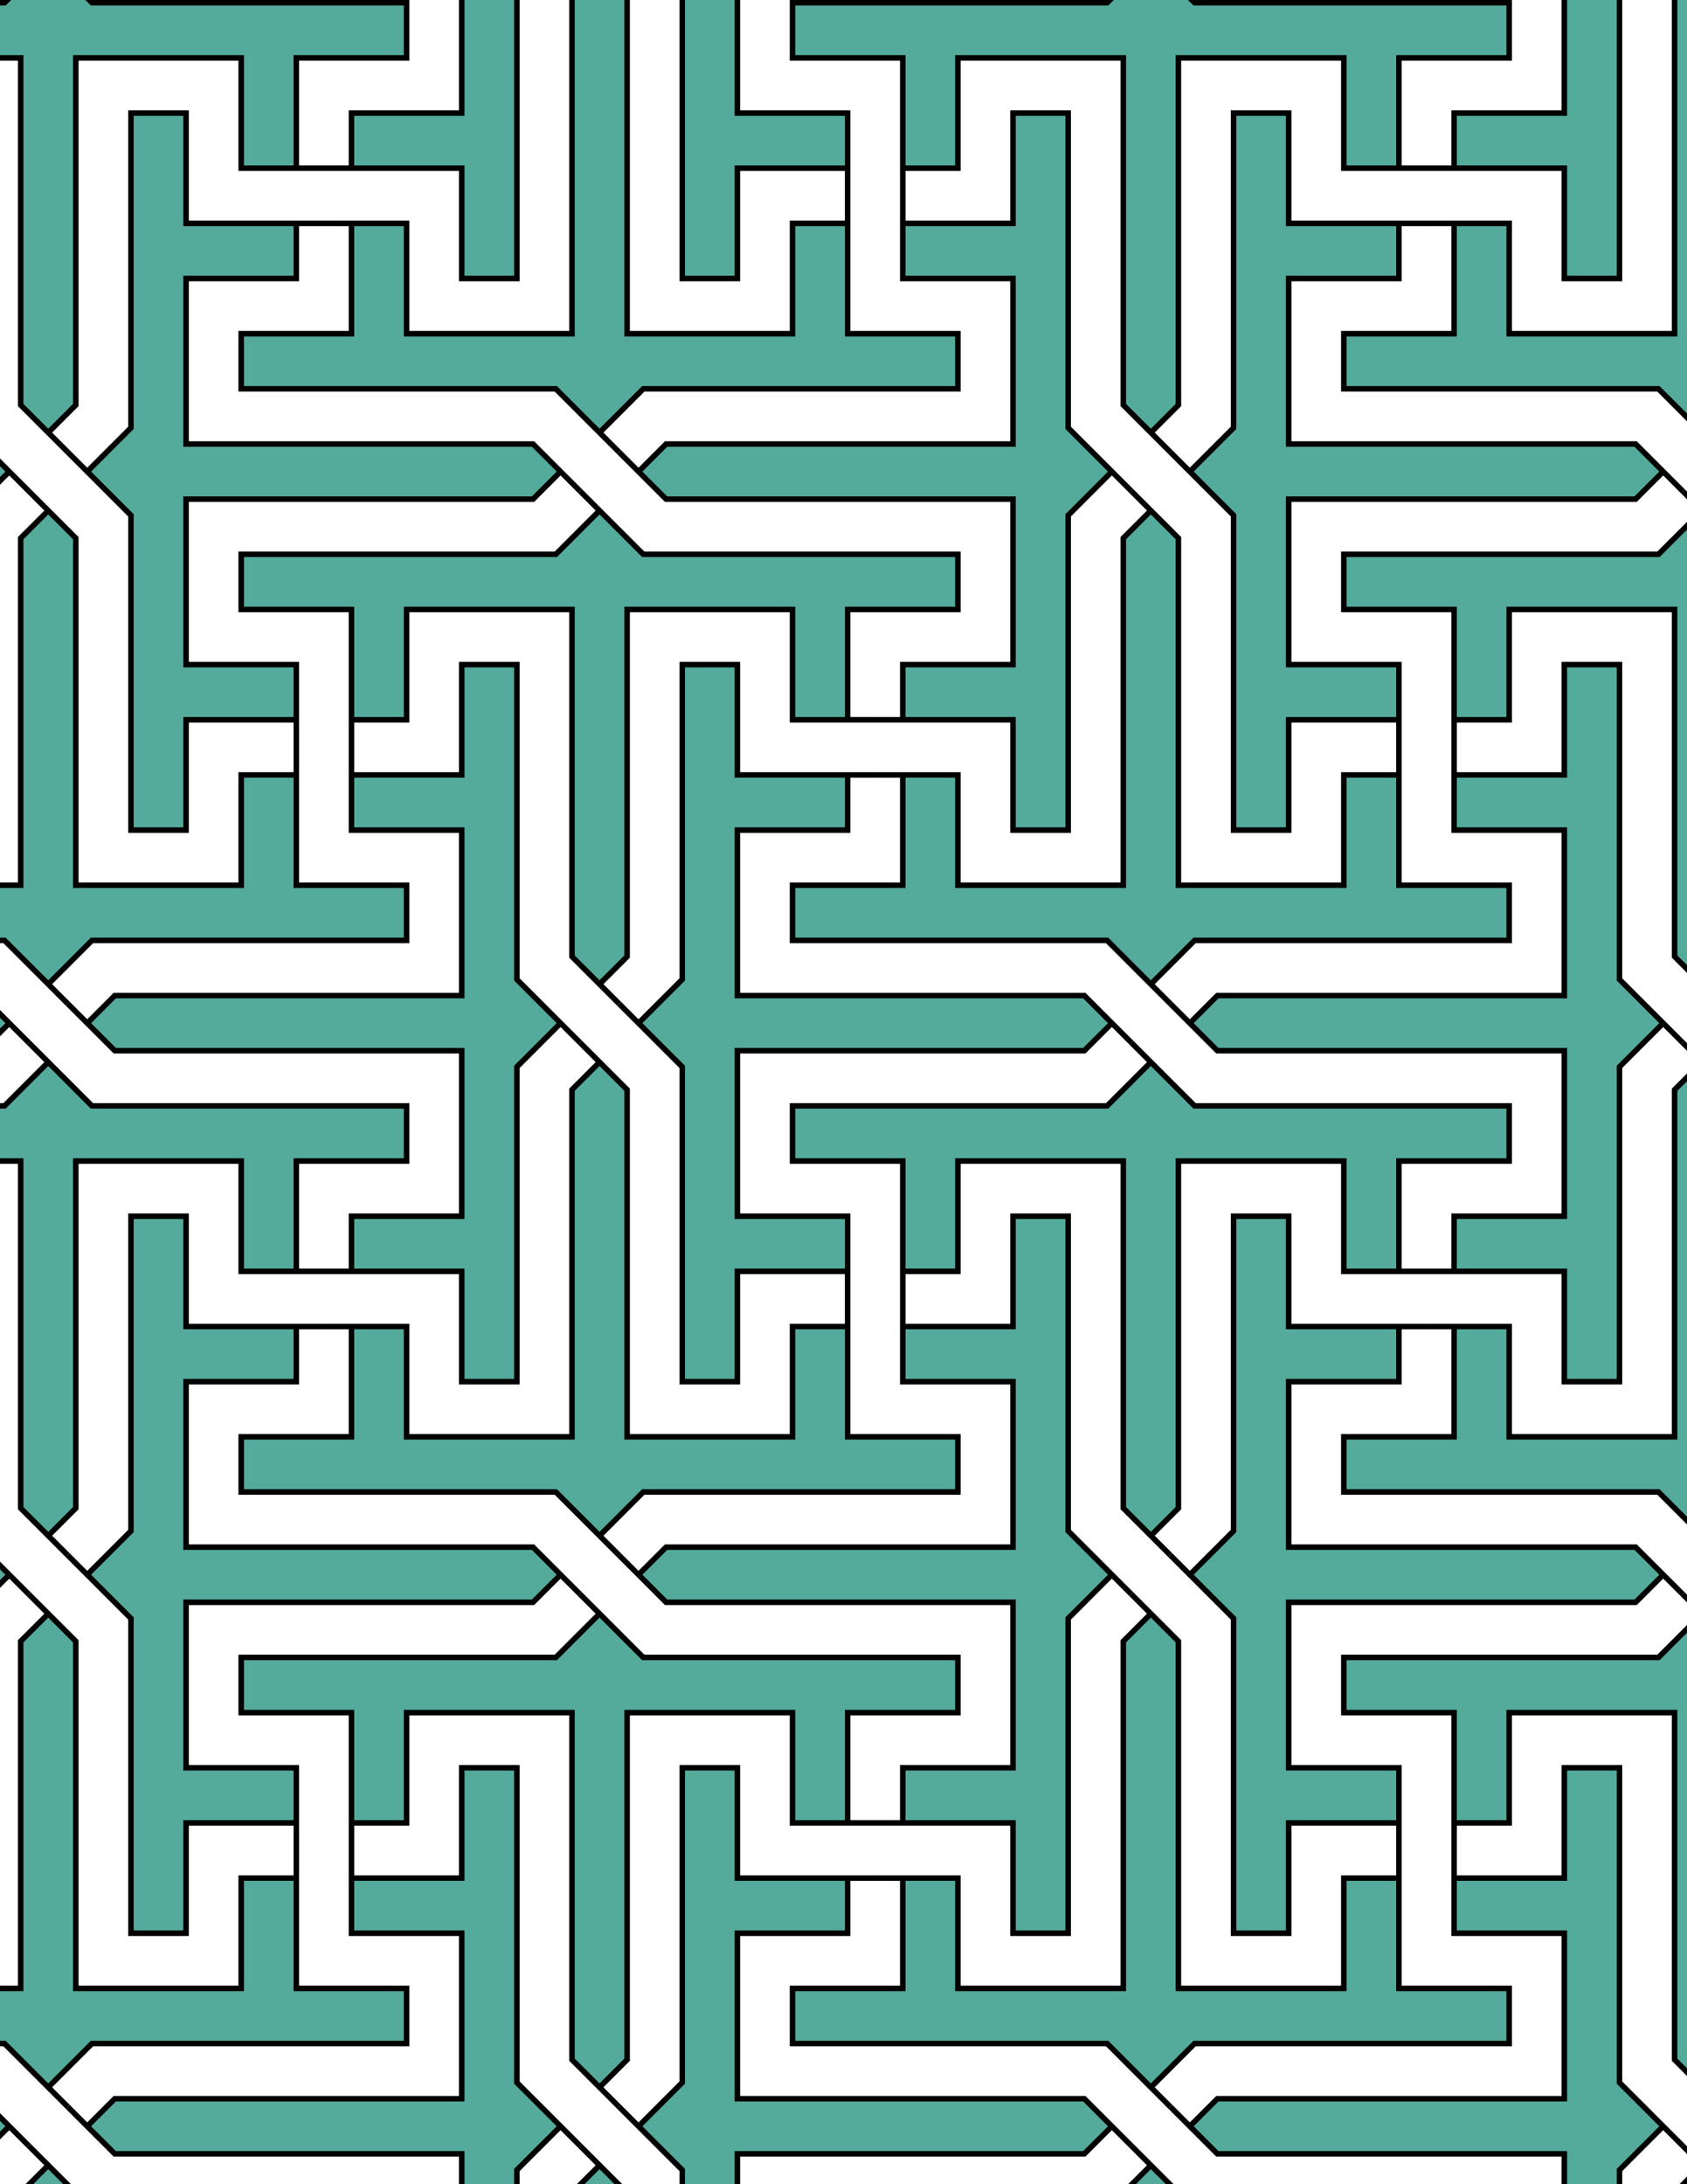 <svg xmlns="http://www.w3.org/2000/svg" xmlns:xlink="http://www.w3.org/1999/xlink" xmlns:inkscape="http://www.inkscape.org/namespaces/inkscape" version="1.1" width="612" height="792" viewBox="0 0 612 792">
<path transform="matrix(.1,0,0,-.1,0,792)" d="M2316.4 4210 2245.7 4280.7 2316.4 4210 2475 4051.4V2910H2675V3310H3075V3210 3310 3510H2675V4110H3933.6L4033.6 4210 4104.3 4139.3 4033.6 4210 3933.6 4310H2675V4910H3075V5110H3175 3075 2675V5510H2475V4368.6" fill="#54ab9b"/>
<path transform="matrix(.1,0,0,-.1,0,792)" stroke-width="20" stroke-linecap="butt" stroke-miterlimit="10" stroke-linejoin="miter" fill="none" stroke="#000000" d="M2316.4 4210 2245.7 4280.7 2316.4 4210 2475 4051.4V2910H2675V3310H3075V3210 3310 3510H2675V4110H3933.6L4033.6 4210 4104.3 4139.3 4033.6 4210 3933.6 4310H2675V4910H3075V5110H3175 3075 2675V5510H2475V4368.6Z"/>
<path transform="matrix(.1,0,0,-.1,0,792)" d="M2875 3910V3710H3275V3210 3310H3475V3710H4075V2451.4L4175 2351.4 4245.7 2280.7 4175 2351.4 4275 2451.4V3710H4875V3310H5075 5175 5075V3710H5475V3910H4333.6L4175 4068.6 4104.3 4139.3 4175 4068.6 4016.4 3910" fill="#54ab9b"/>
<path transform="matrix(.1,0,0,-.1,0,792)" stroke-width="20" stroke-linecap="butt" stroke-miterlimit="10" stroke-linejoin="miter" fill="none" stroke="#000000" d="M2875 3910V3710H3275V3210 3310H3475V3710H4075V2451.4L4175 2351.4 4245.7 2280.7 4175 2351.4 4275 2451.4V3710H4875V3310H5075 5175 5075V3710H5475V3910H4333.6L4175 4068.6 4104.3 4139.3 4175 4068.6 4016.4 3910Z"/>
<path transform="matrix(.1,0,0,-.1,0,792)" d="M2875 4510H4016.4L4175 4351.4 4245.7 4280.7 4175 4351.4 4333.6 4510H5475V4710H5075V5110 5210 5110H4875V4710H4275V5968.6L4175 6068.6 4104.3 6139.3 4175 6068.6 4075 5968.6V4710H3475V5110H3275 3175 3275V4710H2875" fill="#54ab9b"/>
<path transform="matrix(.1,0,0,-.1,0,792)" stroke-width="20" stroke-linecap="butt" stroke-miterlimit="10" stroke-linejoin="miter" fill="none" stroke="#000000" d="M2875 4510H4016.4L4175 4351.4 4245.7 4280.7 4175 4351.4 4333.6 4510H5475V4710H5075V5110 5210 5110H4875V4710H4275V5968.6L4175 6068.6 4104.3 6139.3 4175 6068.6 4075 5968.6V4710H3475V5110H3275 3175 3275V4710H2875Z"/>
<path transform="matrix(.1,0,0,-.1,0,792)" d="M3675 4910H3875V6051.4L4033.6 6210 4104.3 6139.3 4033.6 6210 3875 6368.6V7510H3675V7110H3275V7210 7110 6910H3675V6310H2416.4L2316.4 6210 2245.7 6280.7 2316.4 6210 2416.4 6110H3675V5510H3275V5310H3175 3275 3675" fill="#54ab9b"/>
<path transform="matrix(.1,0,0,-.1,0,792)" stroke-width="20" stroke-linecap="butt" stroke-miterlimit="10" stroke-linejoin="miter" fill="none" stroke="#000000" d="M3675 4910H3875V6051.4L4033.6 6210 4104.3 6139.3 4033.6 6210 3875 6368.6V7510H3675V7110H3275V7210 7110 6910H3675V6310H2416.4L2316.4 6210 2245.7 6280.7 2316.4 6210 2416.4 6110H3675V5510H3275V5310H3175 3275 3675Z"/>
<path transform="matrix(.1,0,0,-.1,0,792)" d="M2275 4451.4V5710H2875V5310H3075 3175 3075V5710H3475V5910H2333.6L2175 6068.6 2104.3 6139.3 2175 6068.6 2016.4 5910H875V5710H1275V5310 5210 5310H1475V5710H2075V4451.4L2175 4351.4 2245.7 4280.7 2175 4351.4" fill="#54ab9b"/>
<path transform="matrix(.1,0,0,-.1,0,792)" stroke-width="20" stroke-linecap="butt" stroke-miterlimit="10" stroke-linejoin="miter" fill="none" stroke="#000000" d="M2275 4451.4V5710H2875V5310H3075 3175 3075V5710H3475V5910H2333.6L2175 6068.6 2104.3 6139.3 2175 6068.6 2016.4 5910H875V5710H1275V5310 5210 5310H1475V5710H2075V4451.4L2175 4351.4 2245.7 4280.7 2175 4351.4Z"/>
<path transform="matrix(.1,0,0,-.1,0,792)" d="M2275 3968.6 2175 4068.6 2104.3 4139.3 2175 4068.6 2075 3968.6V2710H1475V3110H1275 1175 1275V2710H875V2510H2016.4L2175 2351.4 2245.7 2280.7 2175 2351.4 2333.6 2510H3475V2710H3075V3110 3210 3110H2875V2710H2275" fill="#54ab9b"/>
<path transform="matrix(.1,0,0,-.1,0,792)" stroke-width="20" stroke-linecap="butt" stroke-miterlimit="10" stroke-linejoin="miter" fill="none" stroke="#000000" d="M2275 3968.6 2175 4068.6 2104.3 4139.3 2175 4068.6 2075 3968.6V2710H1475V3110H1275 1175 1275V2710H875V2510H2016.4L2175 2351.4 2245.7 2280.7 2175 2351.4 2333.6 2510H3475V2710H3075V3110 3210 3110H2875V2710H2275Z"/>
<path transform="matrix(.1,0,0,-.1,0,792)" d="M3675 3510V3110H3275V3210 3110 2910H3675V2310H2416.4L2316.4 2210 2245.7 2280.7 2316.4 2210 2416.4 2110H3675V1510H3275V1310H3175 3275 3675V910H3875V2051.4L4033.6 2210 4104.3 2139.3 4033.6 2210 3875 2368.6V3510" fill="#54ab9b"/>
<path transform="matrix(.1,0,0,-.1,0,792)" stroke-width="20" stroke-linecap="butt" stroke-miterlimit="10" stroke-linejoin="miter" fill="none" stroke="#000000" d="M3675 3510V3110H3275V3210 3110 2910H3675V2310H2416.4L2316.4 2210 2245.7 2280.7 2316.4 2210 2416.4 2110H3675V1510H3275V1310H3175 3275 3675V910H3875V2051.4L4033.6 2210 4104.3 2139.3 4033.6 2210 3875 2368.6V3510Z"/>
<path transform="matrix(.1,0,0,-.1,0,792)" d="M2033.6 4210 2104.3 4139.3 2033.6 4210 1875 4368.6V5510H1675V5110H1275V5210 5110 4910H1675V4310H416.398L316.398 4210 245.699 4280.7 316.398 4210 416.398 4110H1675V3510H1275V3310H1175 1275 1675V2910H1875V4051.4" fill="#54ab9b"/>
<path transform="matrix(.1,0,0,-.1,0,792)" stroke-width="20" stroke-linecap="butt" stroke-miterlimit="10" stroke-linejoin="miter" fill="none" stroke="#000000" d="M2033.6 4210 2104.3 4139.3 2033.6 4210 1875 4368.6V5510H1675V5110H1275V5210 5110 4910H1675V4310H416.398L316.398 4210 245.699 4280.7 316.398 4210 416.398 4110H1675V3510H1275V3310H1175 1275 1675V2910H1875V4051.4Z"/>
<path transform="matrix(.1,0,0,-.1,0,792)" d="M4316.4 4210 4245.7 4280.7 4316.4 4210 4416.4 4110H5675V3510H5275V3310H5175 5275 5675V2910H5875V4051.4L6033.6 4210 6104.3 4139.3 6033.6 4210 5875 4368.6V5510H5675V5110H5275V5210 5110 4910H5675V4310H4416.4" fill="#54ab9b"/>
<path transform="matrix(.1,0,0,-.1,0,792)" stroke-width="20" stroke-linecap="butt" stroke-miterlimit="10" stroke-linejoin="miter" fill="none" stroke="#000000" d="M4316.4 4210 4245.7 4280.7 4316.4 4210 4416.4 4110H5675V3510H5275V3310H5175 5275 5675V2910H5875V4051.4L6033.6 4210 6104.3 4139.3 6033.6 4210 5875 4368.6V5510H5675V5110H5275V5210 5110 4910H5675V4310H4416.4Z"/>
<path transform="matrix(.1,0,0,-.1,0,792)" d="M1933.6 6110 2033.6 6210 2104.3 6139.3 2033.6 6210 1933.6 6310H675V6910H1075V7110H1175 1075 675V7510H475V6368.6L316.398 6210 245.699 6280.7 316.398 6210 475 6051.4V4910H675V5310H1075V5210 5310 5510H675V6110" fill="#54ab9b"/>
<path transform="matrix(.1,0,0,-.1,0,792)" stroke-width="20" stroke-linecap="butt" stroke-miterlimit="10" stroke-linejoin="miter" fill="none" stroke="#000000" d="M1933.6 6110 2033.6 6210 2104.3 6139.3 2033.6 6210 1933.6 6310H675V6910H1075V7110H1175 1075 675V7510H475V6368.6L316.398 6210 245.699 6280.7 316.398 6210 475 6051.4V4910H675V5310H1075V5210 5310 5510H675V6110Z"/>
<path transform="matrix(.1,0,0,-.1,0,792)" d="M1933.6 2310H675V2910H1075V3110H1175 1075 675V3510H475V2368.6L316.398 2210 245.699 2280.7 316.398 2210 475 2051.4V910H675V1310H1075V1210 1310 1510H675V2110H1933.6L2033.6 2210 2104.3 2139.3 2033.6 2210" fill="#54ab9b"/>
<path transform="matrix(.1,0,0,-.1,0,792)" stroke-width="20" stroke-linecap="butt" stroke-miterlimit="10" stroke-linejoin="miter" fill="none" stroke="#000000" d="M1933.6 2310H675V2910H1075V3110H1175 1075 675V3510H475V2368.6L316.398 2210 245.699 2280.7 316.398 2210 475 2051.4V910H675V1310H1075V1210 1310 1510H675V2110H1933.6L2033.6 2210 2104.3 2139.3 2033.6 2210Z"/>
<path transform="matrix(.1,0,0,-.1,0,792)" d="M4475 2368.6 4316.4 2210 4245.7 2280.7 4316.4 2210 4475 2051.4V910H4675V1310H5075V1210 1310 1510H4675V2110H5933.6L6033.6 2210 6104.3 2139.3 6033.6 2210 5933.6 2310H4675V2910H5075V3110H5175 5075 4675V3510H4475" fill="#54ab9b"/>
<path transform="matrix(.1,0,0,-.1,0,792)" stroke-width="20" stroke-linecap="butt" stroke-miterlimit="10" stroke-linejoin="miter" fill="none" stroke="#000000" d="M4475 2368.6 4316.4 2210 4245.7 2280.7 4316.4 2210 4475 2051.4V910H4675V1310H5075V1210 1310 1510H4675V2110H5933.6L6033.6 2210 6104.3 2139.3 6033.6 2210 5933.6 2310H4675V2910H5075V3110H5175 5075 4675V3510H4475Z"/>
<path transform="matrix(.1,0,0,-.1,0,792)" d="M4475 4910H4675V5310H5075V5210 5310 5510H4675V6110H5933.6L6033.6 6210 6104.3 6139.3 6033.6 6210 5933.6 6310H4675V6910H5075V7110H5175 5075 4675V7510H4475V6368.6L4316.4 6210 4245.7 6280.7 4316.4 6210 4475 6051.4" fill="#54ab9b"/>
<path transform="matrix(.1,0,0,-.1,0,792)" stroke-width="20" stroke-linecap="butt" stroke-miterlimit="10" stroke-linejoin="miter" fill="none" stroke="#000000" d="M4475 4910H4675V5310H5075V5210 5310 5510H4675V6110H5933.6L6033.6 6210 6104.3 6139.3 6033.6 6210 5933.6 6310H4675V6910H5075V7110H5175 5075 4675V7510H4475V6368.6L4316.4 6210 4245.7 6280.7 4316.4 6210 4475 6051.4Z"/>
<path transform="matrix(.1,0,0,-.1,0,792)" d="M1475 4710H1075V5210 5110H875V4710H275V5968.6L175 6068.6 104.301 6139.3 175 6068.6 75 5968.6V4710H-525V5110H-725-825-725V4710H-1125V4510H16.398L175 4351.4 245.699 4280.7 175 4351.4 333.602 4510H1475" fill="#54ab9b"/>
<path transform="matrix(.1,0,0,-.1,0,792)" stroke-width="20" stroke-linecap="butt" stroke-miterlimit="10" stroke-linejoin="miter" fill="none" stroke="#000000" d="M1475 4710H1075V5210 5110H875V4710H275V5968.6L175 6068.6 104.301 6139.3 175 6068.6 75 5968.6V4710H-525V5110H-725-825-725V4710H-1125V4510H16.398L175 4351.4 245.699 4280.7 175 4351.4 333.602 4510H1475Z"/>
<path transform="matrix(.1,0,0,-.1,0,792)" d="M1475 3910H333.602L175 4068.6 104.301 4139.3 175 4068.6 16.398 3910H-1125V3710H-725V3310 3210 3310H-525V3710H75V2451.4L175 2351.4 245.699 2280.7 175 2351.4 275 2451.4V3710H875V3310H1075 1175 1075V3710H1475" fill="#54ab9b"/>
<path transform="matrix(.1,0,0,-.1,0,792)" stroke-width="20" stroke-linecap="butt" stroke-miterlimit="10" stroke-linejoin="miter" fill="none" stroke="#000000" d="M1475 3910H333.602L175 4068.6 104.301 4139.3 175 4068.6 16.398 3910H-1125V3710H-725V3310 3210 3310H-525V3710H75V2451.4L175 2351.4 245.699 2280.7 175 2351.4 275 2451.4V3710H875V3310H1075 1175 1075V3710H1475Z"/>
<path transform="matrix(.1,0,0,-.1,0,792)" d="M2175 2068.6 2104.3 2139.3 2175 2068.6 2016.4 1910H875V1710H1275V1310 1210 1310H1475V1710H2075V451.398L2175 351.398 2245.7 280.699 2175 351.398 2275 451.398V1710H2875V1310H3075 3175 3075V1710H3475V1910H2333.6" fill="#54ab9b"/>
<path transform="matrix(.1,0,0,-.1,0,792)" stroke-width="20" stroke-linecap="butt" stroke-miterlimit="10" stroke-linejoin="miter" fill="none" stroke="#000000" d="M2175 2068.6 2104.3 2139.3 2175 2068.6 2016.4 1910H875V1710H1275V1310 1210 1310H1475V1710H2075V451.398L2175 351.398 2245.7 280.699 2175 351.398 2275 451.398V1710H2875V1310H3075 3175 3075V1710H3475V1910H2333.6Z"/>
<path transform="matrix(.1,0,0,-.1,0,792)" d="M4175 2068.6 4104.3 2139.3 4175 2068.6 4075 1968.6V710H3475V1110H3275 3175 3275V710H2875V510H4016.4L4175 351.398 4245.7 280.699 4175 351.398 4333.6 510H5475V710H5075V1110 1210 1110H4875V710H4275V1968.6" fill="#54ab9b"/>
<path transform="matrix(.1,0,0,-.1,0,792)" stroke-width="20" stroke-linecap="butt" stroke-miterlimit="10" stroke-linejoin="miter" fill="none" stroke="#000000" d="M4175 2068.6 4104.3 2139.3 4175 2068.6 4075 1968.6V710H3475V1110H3275 3175 3275V710H2875V510H4016.4L4175 351.398 4245.7 280.699 4175 351.398 4333.6 510H5475V710H5075V1110 1210 1110H4875V710H4275V1968.6Z"/>
<path transform="matrix(.1,0,0,-.1,0,792)" d="M4175 6351.4 4245.7 6280.7 4175 6351.4 4275 6451.4V7710H4875V7310H5075 5175 5075V7710H5475V7910H4333.6L4175 8068.6 4104.3 8139.3 4175 8068.6 4016.4 7910H2875V7710H3275V7310 7210 7310H3475V7710H4075V6451.4" fill="#54ab9b"/>
<path transform="matrix(.1,0,0,-.1,0,792)" stroke-width="20" stroke-linecap="butt" stroke-miterlimit="10" stroke-linejoin="miter" fill="none" stroke="#000000" d="M4175 6351.4 4245.7 6280.7 4175 6351.4 4275 6451.4V7710H4875V7310H5075 5175 5075V7710H5475V7910H4333.6L4175 8068.6 4104.3 8139.3 4175 8068.6 4016.4 7910H2875V7710H3275V7310 7210 7310H3475V7710H4075V6451.4Z"/>
<path transform="matrix(.1,0,0,-.1,0,792)" d="M2175 6351.4 2245.7 6280.7 2175 6351.4 2333.6 6510H3475V6710H3075V7110 7210 7110H2875V6710H2275V7968.6L2175 8068.6 2104.3 8139.3 2175 8068.6 2075 7968.6V6710H1475V7110H1275 1175 1275V6710H875V6510H2016.4" fill="#54ab9b"/>
<path transform="matrix(.1,0,0,-.1,0,792)" stroke-width="20" stroke-linecap="butt" stroke-miterlimit="10" stroke-linejoin="miter" fill="none" stroke="#000000" d="M2175 6351.4 2245.7 6280.7 2175 6351.4 2333.6 6510H3475V6710H3075V7110 7210 7110H2875V6710H2275V7968.6L2175 8068.6 2104.3 8139.3 2175 8068.6 2075 7968.6V6710H1475V7110H1275 1175 1275V6710H875V6510H2016.4Z"/>
<path transform="matrix(.1,0,0,-.1,0,792)" d="M4875 1910V1710H5275V1210 1310H5475V1710H6075V451.398L6175 351.398 6245.7 280.699 6175 351.398 6275 451.398V1710H6875V1310H7075 7175 7075V1710H7475V1910H6333.6L6175 2068.6 6104.3 2139.3 6175 2068.6 6016.4 1910" fill="#54ab9b"/>
<path transform="matrix(.1,0,0,-.1,0,792)" stroke-width="20" stroke-linecap="butt" stroke-miterlimit="10" stroke-linejoin="miter" fill="none" stroke="#000000" d="M4875 1910V1710H5275V1210 1310H5475V1710H6075V451.398L6175 351.398 6245.7 280.699 6175 351.398 6275 451.398V1710H6875V1310H7075 7175 7075V1710H7475V1910H6333.6L6175 2068.6 6104.3 2139.3 6175 2068.6 6016.4 1910Z"/>
<path transform="matrix(.1,0,0,-.1,0,792)" d="M4875 2510H6016.4L6175 2351.4 6245.7 2280.7 6175 2351.4 6333.6 2510H7475V2710H7075V3110 3210 3110H6875V2710H6275V3968.6L6175 4068.6 6104.3 4139.3 6175 4068.6 6075 3968.6V2710H5475V3110H5275 5175 5275V2710H4875" fill="#54ab9b"/>
<path transform="matrix(.1,0,0,-.1,0,792)" stroke-width="20" stroke-linecap="butt" stroke-miterlimit="10" stroke-linejoin="miter" fill="none" stroke="#000000" d="M4875 2510H6016.4L6175 2351.4 6245.7 2280.7 6175 2351.4 6333.6 2510H7475V2710H7075V3110 3210 3110H6875V2710H6275V3968.6L6175 4068.6 6104.3 4139.3 6175 4068.6 6075 3968.6V2710H5475V3110H5275 5175 5275V2710H4875Z"/>
<path transform="matrix(.1,0,0,-.1,0,792)" d="M4875 5710H5275V5210 5310H5475V5710H6075V4451.4L6175 4351.4 6245.7 4280.7 6175 4351.4 6275 4451.4V5710H6875V5310H7075 7175 7075V5710H7475V5910H6333.6L6175 6068.6 6104.3 6139.3 6175 6068.6 6016.4 5910H4875" fill="#54ab9b"/>
<path transform="matrix(.1,0,0,-.1,0,792)" stroke-width="20" stroke-linecap="butt" stroke-miterlimit="10" stroke-linejoin="miter" fill="none" stroke="#000000" d="M4875 5710H5275V5210 5310H5475V5710H6075V4451.4L6175 4351.4 6245.7 4280.7 6175 4351.4 6275 4451.4V5710H6875V5310H7075 7175 7075V5710H7475V5910H6333.6L6175 6068.6 6104.3 6139.3 6175 6068.6 6016.4 5910H4875Z"/>
<path transform="matrix(.1,0,0,-.1,0,792)" d="M4875 6510H6016.4L6175 6351.4 6245.7 6280.7 6175 6351.4 6333.6 6510H7475V6710H7075V7110 7210 7110H6875V6710H6275V7968.6L6175 8068.6 6104.3 8139.3 6175 8068.6 6075 7968.6V6710H5475V7110H5275 5175 5275V6710H4875" fill="#54ab9b"/>
<path transform="matrix(.1,0,0,-.1,0,792)" stroke-width="20" stroke-linecap="butt" stroke-miterlimit="10" stroke-linejoin="miter" fill="none" stroke="#000000" d="M4875 6510H6016.4L6175 6351.4 6245.7 6280.7 6175 6351.4 6333.6 6510H7475V6710H7075V7110 7210 7110H6875V6710H6275V7968.6L6175 8068.6 6104.3 8139.3 6175 8068.6 6075 7968.6V6710H5475V7110H5275 5175 5275V6710H4875Z"/>
<path transform="matrix(.1,0,0,-.1,0,792)" d="M2675 6910V7310H3075V7210 7310 7510H2675V8110H3933.6L4033.6 8210 4104.3 8139.3 4033.6 8210 3933.6 8310H2675V8910H3075V9110H3175 3075 2675V9510H2475V8368.6L2316.4 8210 2245.7 8280.7 2316.4 8210 2475 8051.4V6910" fill="#54ab9b"/>
<path transform="matrix(.1,0,0,-.1,0,792)" stroke-width="20" stroke-linecap="butt" stroke-miterlimit="10" stroke-linejoin="miter" fill="none" stroke="#000000" d="M2675 6910V7310H3075V7210 7310 7510H2675V8110H3933.6L4033.6 8210 4104.3 8139.3 4033.6 8210 3933.6 8310H2675V8910H3075V9110H3175 3075 2675V9510H2475V8368.6L2316.4 8210 2245.7 8280.7 2316.4 8210 2475 8051.4V6910Z"/>
<path transform="matrix(.1,0,0,-.1,0,792)" d="M1875 6910V8051.4L2033.6 8210 2104.3 8139.3 2033.6 8210 1875 8368.6V9510H1675V9110H1275V9210 9110 8910H1675V8310H416.398L316.398 8210 245.699 8280.7 316.398 8210 416.398 8110H1675V7510H1275V7310H1175 1275 1675V6910" fill="#54ab9b"/>
<path transform="matrix(.1,0,0,-.1,0,792)" stroke-width="20" stroke-linecap="butt" stroke-miterlimit="10" stroke-linejoin="miter" fill="none" stroke="#000000" d="M1875 6910V8051.4L2033.6 8210 2104.3 8139.3 2033.6 8210 1875 8368.6V9510H1675V9110H1275V9210 9110 8910H1675V8310H416.398L316.398 8210 245.699 8280.7 316.398 8210 416.398 8110H1675V7510H1275V7310H1175 1275 1675V6910Z"/>
<path transform="matrix(.1,0,0,-.1,0,792)" d="M1675 1510V1110H1275V1210 1110 910H1675V310H416.398L316.398 210 245.699 280.699 316.398 210 416.398 110H1675V-490H1275V-690H1175 1275 1675V-1090H1875V51.398L2033.6 210 2104.3 139.301 2033.6 210 1875 368.602V1510" fill="#54ab9b"/>
<path transform="matrix(.1,0,0,-.1,0,792)" stroke-width="20" stroke-linecap="butt" stroke-miterlimit="10" stroke-linejoin="miter" fill="none" stroke="#000000" d="M1675 1510V1110H1275V1210 1110 910H1675V310H416.398L316.398 210 245.699 280.699 316.398 210 416.398 110H1675V-490H1275V-690H1175 1275 1675V-1090H1875V51.398L2033.6 210 2104.3 139.301 2033.6 210 1875 368.602V1510Z"/>
<path transform="matrix(.1,0,0,-.1,0,792)" d="M2475 1510V368.602L2316.4 210 2245.7 280.699 2316.4 210 2475 51.398V-1090H2675V-690H3075V-790-690-490H2675V110H3933.6L4033.6 210 4104.3 139.301 4033.6 210 3933.6 310H2675V910H3075V1110H3175 3075 2675V1510" fill="#54ab9b"/>
<path transform="matrix(.1,0,0,-.1,0,792)" stroke-width="20" stroke-linecap="butt" stroke-miterlimit="10" stroke-linejoin="miter" fill="none" stroke="#000000" d="M2475 1510V368.602L2316.4 210 2245.7 280.699 2316.4 210 2475 51.398V-1090H2675V-690H3075V-790-690-490H2675V110H3933.6L4033.6 210 4104.3 139.301 4033.6 210 3933.6 310H2675V910H3075V1110H3175 3075 2675V1510Z"/>
<path transform="matrix(.1,0,0,-.1,0,792)" d="M1075 7310H1175 1075V7710H1475V7910H333.602L175 8068.6 104.301 8139.3 175 8068.6 16.398 7910H-1125V7710H-725V7310 7210 7310H-525V7710H75V6451.4L175 6351.4 245.699 6280.7 175 6351.4 275 6451.4V7710H875V7310" fill="#54ab9b"/>
<path transform="matrix(.1,0,0,-.1,0,792)" stroke-width="20" stroke-linecap="butt" stroke-miterlimit="10" stroke-linejoin="miter" fill="none" stroke="#000000" d="M1075 7310H1175 1075V7710H1475V7910H333.602L175 8068.6 104.301 8139.3 175 8068.6 16.398 7910H-1125V7710H-725V7310 7210 7310H-525V7710H75V6451.4L175 6351.4 245.699 6280.7 175 6351.4 275 6451.4V7710H875V7310Z"/>
<path transform="matrix(.1,0,0,-.1,0,792)" d="M1075 1110V1210 1110H875V710H275V1968.6L175 2068.6 104.301 2139.3 175 2068.6 75 1968.6V710H-525V1110H-725-825-725V710H-1125V510H16.398L175 351.398 245.699 280.699 175 351.398 333.602 510H1475V710H1075" fill="#54ab9b"/>
<path transform="matrix(.1,0,0,-.1,0,792)" stroke-width="20" stroke-linecap="butt" stroke-miterlimit="10" stroke-linejoin="miter" fill="none" stroke="#000000" d="M1075 1110V1210 1110H875V710H275V1968.6L175 2068.6 104.301 2139.3 175 2068.6 75 1968.6V710H-525V1110H-725-825-725V710H-1125V510H16.398L175 351.398 245.699 280.699 175 351.398 333.602 510H1475V710H1075Z"/>
<path transform="matrix(.1,0,0,-.1,0,792)" d="M5275 1110V1210 910H5675V310H4416.4L4316.4 210 4245.7 280.699 4316.4 210 4416.4 110H5675V-490H5275V-690H5175 5275 5675V-1090H5875V51.398L6033.6 210 6104.3 139.301 6033.6 210 5875 368.602V1510H5675V1110" fill="#54ab9b"/>
<path transform="matrix(.1,0,0,-.1,0,792)" stroke-width="20" stroke-linecap="butt" stroke-miterlimit="10" stroke-linejoin="miter" fill="none" stroke="#000000" d="M5275 1110V1210 910H5675V310H4416.4L4316.4 210 4245.7 280.699 4316.4 210 4416.4 110H5675V-490H5275V-690H5175 5275 5675V-1090H5875V51.398L6033.6 210 6104.3 139.301 6033.6 210 5875 368.602V1510H5675V1110Z"/>
<path transform="matrix(.1,0,0,-.1,0,792)" d="M5275 7310H5175 5675V6910H5875V8051.4L6033.6 8210 6104.3 8139.3 6033.6 8210 5875 8368.6V9510H5675V9110H5275V9210 9110 8910H5675V8310H4416.4L4316.4 8210 4245.7 8280.7 4316.4 8210 4416.4 8110H5675V7510H5275" fill="#54ab9b"/>
<path transform="matrix(.1,0,0,-.1,0,792)" stroke-width="20" stroke-linecap="butt" stroke-miterlimit="10" stroke-linejoin="miter" fill="none" stroke="#000000" d="M5275 7310H5175 5675V6910H5875V8051.4L6033.6 8210 6104.3 8139.3 6033.6 8210 5875 8368.6V9510H5675V9110H5275V9210 9110 8910H5675V8310H4416.4L4316.4 8210 4245.7 8280.7 4316.4 8210 4416.4 8110H5675V7510H5275Z"/>
<path transform="matrix(.1,0,0,-.1,0,792)" d="M33.602 6210 104.301 6139.3 33.602 6210-125 6368.6V7510H-325V7110H-725V7210 7110 6910H-325V6310H-1583.6L-1683.6 6210-1754.3 6280.7-1683.6 6210-1583.6 6110H-325V5510H-725V5310H-825-725-325V4910H-125V6051.4" fill="#54ab9b"/>
<path transform="matrix(.1,0,0,-.1,0,792)" stroke-width="20" stroke-linecap="butt" stroke-miterlimit="10" stroke-linejoin="miter" fill="none" stroke="#000000" d="M33.602 6210 104.301 6139.3 33.602 6210-125 6368.6V7510H-325V7110H-725V7210 7110 6910H-325V6310H-1583.6L-1683.6 6210-1754.3 6280.7-1683.6 6210-1583.6 6110H-325V5510H-725V5310H-825-725-325V4910H-125V6051.4Z"/>
<path transform="matrix(.1,0,0,-.1,0,792)" d="M33.602 4210 104.301 4139.3 33.602 4210-66.398 4310H-1325V4910H-925V5110H-825-925-1325V5510H-1525V4368.6L-1683.6 4210-1754.3 4280.7-1683.6 4210-1525 4051.4V2910H-1325V3310H-925V3210 3310 3510H-1325V4110H-66.398" fill="#54ab9b"/>
<path transform="matrix(.1,0,0,-.1,0,792)" stroke-width="20" stroke-linecap="butt" stroke-miterlimit="10" stroke-linejoin="miter" fill="none" stroke="#000000" d="M33.602 4210 104.301 4139.3 33.602 4210-66.398 4310H-1325V4910H-925V5110H-825-925-1325V5510H-1525V4368.6L-1683.6 4210-1754.3 4280.7-1683.6 4210-1525 4051.4V2910H-1325V3310H-925V3210 3310 3510H-1325V4110H-66.398Z"/>
<path transform="matrix(.1,0,0,-.1,0,792)" d="M33.602 2210 104.301 2139.3 33.602 2210-125 2368.6V3510H-325V3110H-725V3210 3110 2910H-325V2310H-1583.6L-1683.6 2210-1754.3 2280.7-1683.6 2210-1583.6 2110H-325V1510H-725V1310H-825-725-325V910H-125V2051.4" fill="#54ab9b"/>
<path transform="matrix(.1,0,0,-.1,0,792)" stroke-width="20" stroke-linecap="butt" stroke-miterlimit="10" stroke-linejoin="miter" fill="none" stroke="#000000" d="M33.602 2210 104.301 2139.3 33.602 2210-125 2368.6V3510H-325V3110H-725V3210 3110 2910H-325V2310H-1583.6L-1683.6 2210-1754.3 2280.7-1683.6 2210-1583.6 2110H-325V1510H-725V1310H-825-725-325V910H-125V2051.4Z"/>
<path transform="matrix(.1,0,0,-.1,0,792)" d="M175 68.602 104.301 139.301 175 68.602 16.398-90H-1125V-290H-725V-690-790-690H-525V-290H75V-1548.6L175-1648.6 245.699-1719.3 175-1648.6 275-1548.6V-290H875V-690H1075 1175 1075V-290H1475V-90H333.602" fill="#54ab9b"/>
<path transform="matrix(.1,0,0,-.1,0,792)" stroke-width="20" stroke-linecap="butt" stroke-miterlimit="10" stroke-linejoin="miter" fill="none" stroke="#000000" d="M175 68.602 104.301 139.301 175 68.602 16.398-90H-1125V-290H-725V-690-790-690H-525V-290H75V-1548.6L175-1648.6 245.699-1719.3 175-1648.6 275-1548.6V-290H875V-690H1075 1175 1075V-290H1475V-90H333.602Z"/>
<path transform="matrix(.1,0,0,-.1,0,792)" d="M33.602 210 104.301 139.301 33.602 210-66.398 310H-1325V910H-925V1110H-825-925-1325V1510H-1525V368.602L-1683.6 210-1754.3 280.699-1683.6 210-1525 51.398V-1090H-1325V-690H-925V-790-690-490H-1325V110H-66.398" fill="#54ab9b"/>
<path transform="matrix(.1,0,0,-.1,0,792)" stroke-width="20" stroke-linecap="butt" stroke-miterlimit="10" stroke-linejoin="miter" fill="none" stroke="#000000" d="M33.602 210 104.301 139.301 33.602 210-66.398 310H-1325V910H-925V1110H-825-925-1325V1510H-1525V368.602L-1683.6 210-1754.3 280.699-1683.6 210-1525 51.398V-1090H-1325V-690H-925V-790-690-490H-1325V110H-66.398Z"/>
<path transform="matrix(.1,0,0,-.1,0,792)" d="M2175 68.602 2104.3 139.301 2175 68.602 2075-31.398V-1290H1475V-890H1275 1175 1275V-1290H875V-1490H2016.4L2175-1648.6 2245.7-1719.3 2175-1648.6 2333.6-1490H3475V-1290H3075V-890-790-890H2875V-1290H2275V-31.398" fill="#54ab9b"/>
<path transform="matrix(.1,0,0,-.1,0,792)" stroke-width="20" stroke-linecap="butt" stroke-miterlimit="10" stroke-linejoin="miter" fill="none" stroke="#000000" d="M2175 68.602 2104.3 139.301 2175 68.602 2075-31.398V-1290H1475V-890H1275 1175 1275V-1290H875V-1490H2016.4L2175-1648.6 2245.7-1719.3 2175-1648.6 2333.6-1490H3475V-1290H3075V-890-790-890H2875V-1290H2275V-31.398Z"/>
<path transform="matrix(.1,0,0,-.1,0,792)" d="M4175 68.602 4104.3 139.301 4175 68.602 4016.4-90H2875V-290H3275V-690-790-690H3475V-290H4075V-1548.6L4175-1648.6 4245.7-1719.3 4175-1648.6 4275-1548.6V-290H4875V-690H5075 5175 5075V-290H5475V-90H4333.6" fill="#54ab9b"/>
<path transform="matrix(.1,0,0,-.1,0,792)" stroke-width="20" stroke-linecap="butt" stroke-miterlimit="10" stroke-linejoin="miter" fill="none" stroke="#000000" d="M4175 68.602 4104.3 139.301 4175 68.602 4016.4-90H2875V-290H3275V-690-790-690H3475V-290H4075V-1548.6L4175-1648.6 4245.7-1719.3 4175-1648.6 4275-1548.6V-290H4875V-690H5075 5175 5075V-290H5475V-90H4333.6Z"/>
<path transform="matrix(.1,0,0,-.1,0,792)" d="M33.602 8210 104.301 8139.3 33.602 8210-66.398 8310H-1325V8910H-925V9110H-825-925-1325V9510H-1525V8368.6L-1683.6 8210-1754.3 8280.7-1683.6 8210-1525 8051.4V6910H-1325V7310H-925V7210 7310 7510H-1325V8110H-66.398" fill="#54ab9b"/>
<path transform="matrix(.1,0,0,-.1,0,792)" stroke-width="20" stroke-linecap="butt" stroke-miterlimit="10" stroke-linejoin="miter" fill="none" stroke="#000000" d="M33.602 8210 104.301 8139.3 33.602 8210-66.398 8310H-1325V8910H-925V9110H-825-925-1325V9510H-1525V8368.6L-1683.6 8210-1754.3 8280.7-1683.6 8210-1525 8051.4V6910H-1325V7310H-925V7210 7310 7510H-1325V8110H-66.398Z"/>
<path transform="matrix(.1,0,0,-.1,0,792)" d="M6075-31.398V-1290H5475V-890H5275 5175 5275V-1290H4875V-1490H6016.4L6175-1648.6 6245.7-1719.3 6175-1648.6 6333.6-1490H7475V-1290H7075V-890-790-890H6875V-1290H6275V-31.398L6175 68.602 6104.3 139.301 6175 68.602" fill="#54ab9b"/>
<path transform="matrix(.1,0,0,-.1,0,792)" stroke-width="20" stroke-linecap="butt" stroke-miterlimit="10" stroke-linejoin="miter" fill="none" stroke="#000000" d="M6075-31.398V-1290H5475V-890H5275 5175 5275V-1290H4875V-1490H6016.4L6175-1648.6 6245.7-1719.3 6175-1648.6 6333.6-1490H7475V-1290H7075V-890-790-890H6875V-1290H6275V-31.398L6175 68.602 6104.3 139.301 6175 68.602Z"/>
</svg>
